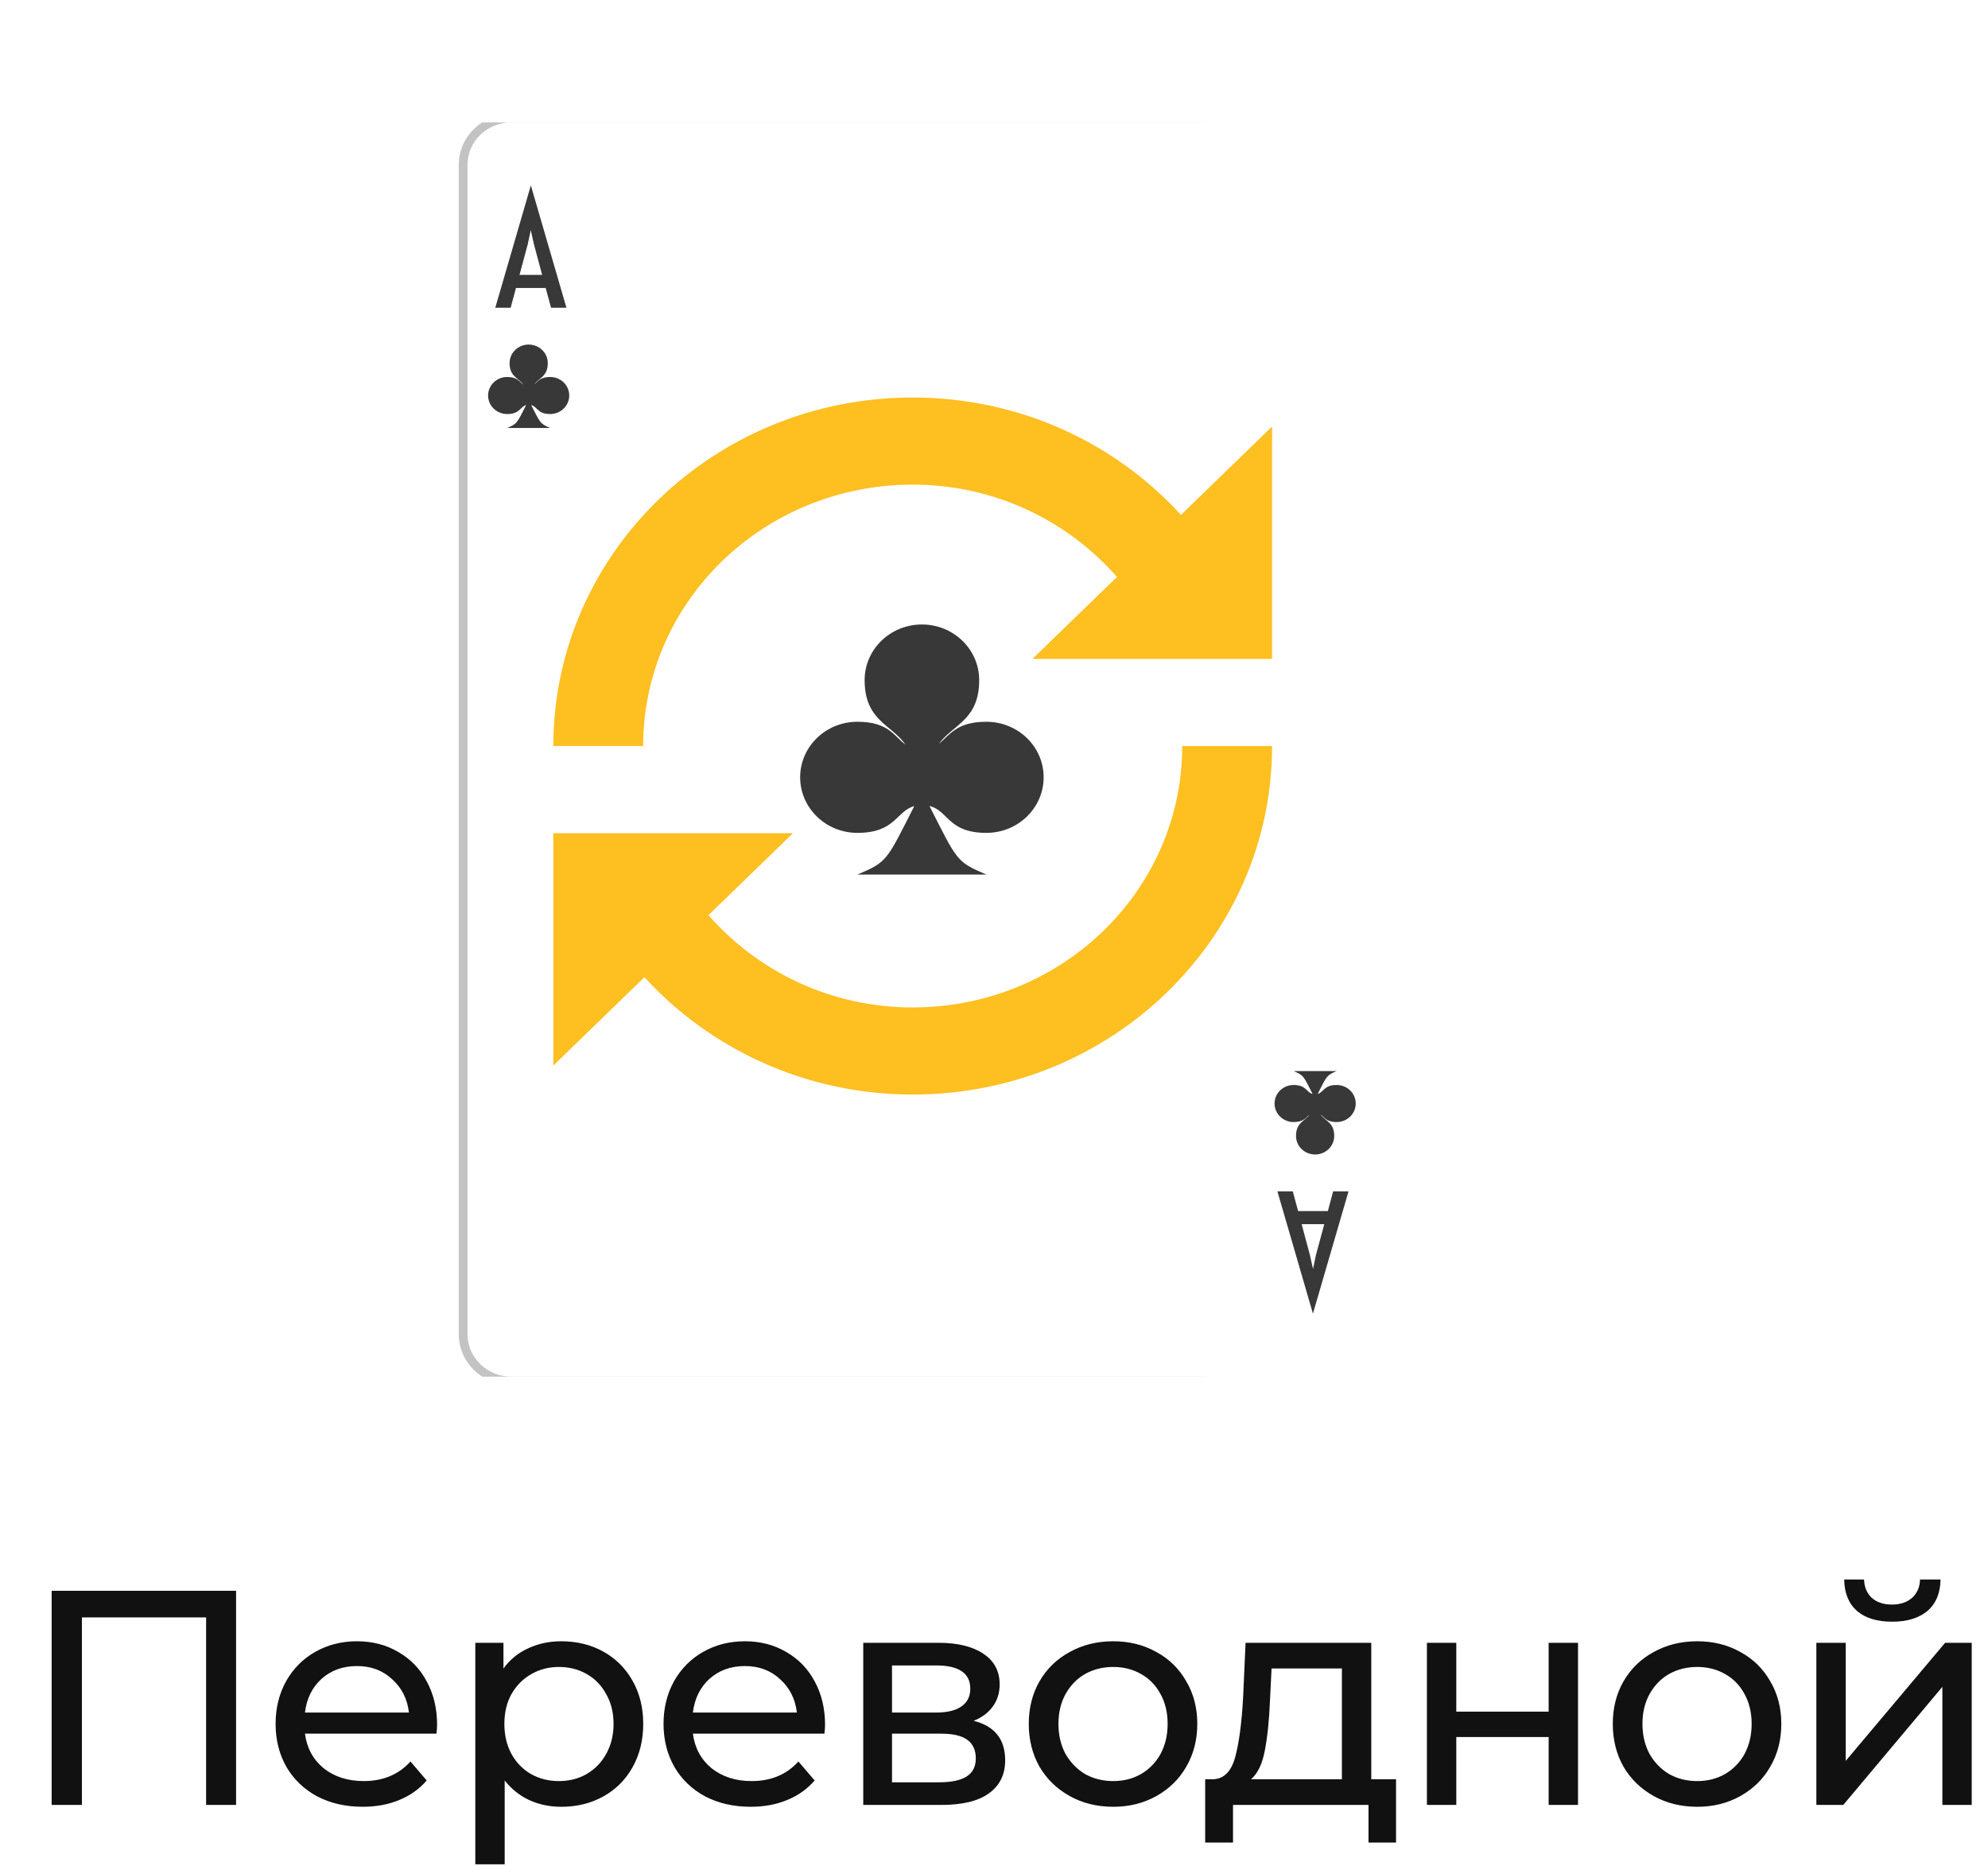 <svg width="65" height="61" viewBox="0 0 65 61" fill="none" xmlns="http://www.w3.org/2000/svg">
<g filter="url(#filter0_d_94_9854)">
<path opacity="0.3" d="M40.714 5.386V43.614C40.714 44.376 40.071 45 39.285 45H15.769C15.306 44.703 15 44.194 15 43.614V5.386C15 4.807 15.306 4.297 15.769 4H39.285C40.071 4.001 40.714 4.624 40.714 5.386Z" fill="#383838"/>
<path d="M16.714 45C15.928 45 15.286 44.377 15.286 43.614V5.386C15.286 4.624 15.928 4 16.714 4H43.571C44.357 4 45 4.624 45 5.386V43.614C45 44.376 44.357 45 43.571 45H16.714Z" fill="white"/>
<path d="M32.25 23.593C31.257 23.593 31.041 24.045 30.699 24.311C31.177 23.671 32.016 23.532 32.016 22.23C32.016 21.227 31.177 20.413 30.143 20.413C29.109 20.413 28.27 21.227 28.27 22.23C28.27 23.55 29.133 23.673 29.606 24.338C29.237 24.077 29.064 23.593 28.035 23.593C27 23.593 26.162 24.405 26.162 25.408C26.162 26.412 27.001 27.225 28.035 27.225C29.285 27.225 29.304 26.509 29.894 26.349C28.987 28.132 29.023 28.168 28.035 28.587H32.25C31.263 28.168 31.297 28.131 30.39 26.346C31.013 26.499 30.993 27.225 32.25 27.225C33.285 27.225 34.123 26.412 34.123 25.408C34.124 24.405 33.285 23.593 32.25 23.593Z" fill="#383838"/>
<path d="M17.357 6.06L18.52 10.058H18.017L17.841 9.414H16.87L16.697 10.058H16.194L17.357 6.06ZM17.726 8.985L17.457 7.983L17.354 7.521L17.256 7.983L16.986 8.985H17.726Z" fill="#383838"/>
<path d="M42.928 42.94L41.766 38.942H42.268L42.444 39.587H43.416L43.589 38.942H44.092L42.928 42.94ZM42.559 40.016L42.827 41.017L42.931 41.479L43.028 41.017L43.299 40.016H42.559Z" fill="#383838"/>
<path d="M17.989 12.323C17.658 12.323 17.586 12.474 17.471 12.562C17.631 12.349 17.91 12.302 17.91 11.869C17.91 11.534 17.631 11.263 17.286 11.263C16.941 11.263 16.661 11.534 16.661 11.869C16.661 12.309 16.949 12.35 17.107 12.571C16.985 12.485 16.926 12.323 16.583 12.323C16.238 12.323 15.959 12.594 15.959 12.928C15.959 13.263 16.238 13.534 16.583 13.534C17 13.534 17.006 13.295 17.202 13.242C16.9 13.836 16.912 13.849 16.583 13.989H17.988C17.659 13.849 17.67 13.836 17.368 13.242C17.575 13.293 17.569 13.534 17.988 13.534C18.333 13.534 18.612 13.263 18.612 12.928C18.613 12.594 18.333 12.323 17.989 12.323Z" fill="#383838"/>
<path d="M42.297 36.678C42.628 36.678 42.699 36.527 42.814 36.438C42.655 36.652 42.375 36.698 42.375 37.133C42.375 37.467 42.654 37.738 42.999 37.738C43.344 37.738 43.624 37.467 43.624 37.133C43.624 36.692 43.336 36.651 43.178 36.43C43.301 36.517 43.359 36.678 43.702 36.678C44.048 36.678 44.327 36.407 44.327 36.072C44.327 35.737 44.048 35.466 43.702 35.466C43.286 35.466 43.279 35.706 43.083 35.758C43.384 35.165 43.373 35.152 43.702 35.012H42.297C42.627 35.152 42.615 35.165 42.917 35.759C42.709 35.709 42.717 35.466 42.297 35.466C41.952 35.466 41.673 35.737 41.673 36.072C41.673 36.407 41.952 36.678 42.297 36.678Z" fill="#383838"/>
<g clip-path="url(#clip0_94_9854)">
<path d="M38.613 16.83C36.465 14.48 33.339 12.994 29.842 12.994C23.352 12.994 18.092 18.094 18.092 24.387H21.029C21.029 19.665 24.972 15.842 29.842 15.842C32.527 15.842 34.909 17.022 36.52 18.86L33.757 21.539H41.592V13.942L38.613 16.83ZM29.842 32.931C27.157 32.931 24.775 31.752 23.164 29.914L25.927 27.235H18.092V34.831L21.071 31.943C23.219 34.293 26.349 35.779 29.842 35.779C36.332 35.779 41.592 30.679 41.592 24.387H38.654C38.654 29.108 34.712 32.931 29.842 32.931Z" fill="#FEBF21"/>
</g>
</g>
<path d="M7.719 52V59H6.739V52.87H2.679V59H1.689V52H7.719ZM14.291 56.38C14.291 56.453 14.285 56.55 14.271 56.67H9.971C10.031 57.137 10.235 57.513 10.581 57.8C10.935 58.08 11.371 58.22 11.891 58.22C12.525 58.22 13.035 58.007 13.421 57.58L13.951 58.2C13.711 58.48 13.411 58.693 13.051 58.84C12.698 58.987 12.301 59.06 11.861 59.06C11.301 59.06 10.805 58.947 10.371 58.72C9.938 58.487 9.601 58.163 9.361 57.75C9.128 57.337 9.011 56.87 9.011 56.35C9.011 55.837 9.125 55.373 9.351 54.96C9.585 54.547 9.901 54.227 10.301 54C10.708 53.767 11.165 53.65 11.671 53.65C12.178 53.65 12.628 53.767 13.021 54C13.421 54.227 13.731 54.547 13.951 54.96C14.178 55.373 14.291 55.847 14.291 56.38ZM11.671 54.46C11.211 54.46 10.825 54.6 10.511 54.88C10.205 55.16 10.025 55.527 9.971 55.98H13.371C13.318 55.533 13.135 55.17 12.821 54.89C12.515 54.603 12.131 54.46 11.671 54.46ZM18.351 53.65C18.864 53.65 19.324 53.763 19.731 53.99C20.137 54.217 20.454 54.533 20.681 54.94C20.914 55.347 21.031 55.817 21.031 56.35C21.031 56.883 20.914 57.357 20.681 57.77C20.454 58.177 20.137 58.493 19.731 58.72C19.324 58.947 18.864 59.06 18.351 59.06C17.971 59.06 17.621 58.987 17.301 58.84C16.987 58.693 16.721 58.48 16.501 58.2V60.94H15.541V53.7H16.461V54.54C16.674 54.247 16.944 54.027 17.271 53.88C17.597 53.727 17.957 53.65 18.351 53.65ZM18.271 58.22C18.611 58.22 18.914 58.143 19.181 57.99C19.454 57.83 19.667 57.61 19.821 57.33C19.981 57.043 20.061 56.717 20.061 56.35C20.061 55.983 19.981 55.66 19.821 55.38C19.667 55.093 19.454 54.873 19.181 54.72C18.914 54.567 18.611 54.49 18.271 54.49C17.937 54.49 17.634 54.57 17.361 54.73C17.094 54.883 16.881 55.1 16.721 55.38C16.567 55.66 16.491 55.983 16.491 56.35C16.491 56.717 16.567 57.043 16.721 57.33C16.874 57.61 17.087 57.83 17.361 57.99C17.634 58.143 17.937 58.22 18.271 58.22ZM26.976 56.38C26.976 56.453 26.969 56.55 26.956 56.67H22.655C22.715 57.137 22.919 57.513 23.265 57.8C23.619 58.08 24.055 58.22 24.576 58.22C25.209 58.22 25.719 58.007 26.105 57.58L26.636 58.2C26.395 58.48 26.096 58.693 25.735 58.84C25.382 58.987 24.985 59.06 24.546 59.06C23.985 59.06 23.489 58.947 23.055 58.72C22.622 58.487 22.285 58.163 22.046 57.75C21.812 57.337 21.695 56.87 21.695 56.35C21.695 55.837 21.809 55.373 22.035 54.96C22.269 54.547 22.585 54.227 22.985 54C23.392 53.767 23.849 53.65 24.355 53.65C24.862 53.65 25.312 53.767 25.706 54C26.105 54.227 26.416 54.547 26.636 54.96C26.862 55.373 26.976 55.847 26.976 56.38ZM24.355 54.46C23.895 54.46 23.509 54.6 23.195 54.88C22.889 55.16 22.709 55.527 22.655 55.98H26.055C26.002 55.533 25.819 55.17 25.506 54.89C25.199 54.603 24.816 54.46 24.355 54.46ZM31.835 56.25C32.522 56.423 32.865 56.853 32.865 57.54C32.865 58.007 32.688 58.367 32.335 58.62C31.988 58.873 31.468 59 30.775 59H28.225V53.7H30.685C31.311 53.7 31.802 53.82 32.155 54.06C32.508 54.293 32.685 54.627 32.685 55.06C32.685 55.34 32.608 55.583 32.455 55.79C32.308 55.99 32.102 56.143 31.835 56.25ZM29.165 55.98H30.605C30.971 55.98 31.248 55.913 31.435 55.78C31.628 55.647 31.725 55.453 31.725 55.2C31.725 54.693 31.352 54.44 30.605 54.44H29.165V55.98ZM30.705 58.26C31.105 58.26 31.405 58.197 31.605 58.07C31.805 57.943 31.905 57.747 31.905 57.48C31.905 57.207 31.811 57.003 31.625 56.87C31.445 56.737 31.158 56.67 30.765 56.67H29.165V58.26H30.705ZM36.397 59.06C35.871 59.06 35.397 58.943 34.977 58.71C34.557 58.477 34.227 58.157 33.987 57.75C33.754 57.337 33.637 56.87 33.637 56.35C33.637 55.83 33.754 55.367 33.987 54.96C34.227 54.547 34.557 54.227 34.977 54C35.397 53.767 35.871 53.65 36.397 53.65C36.924 53.65 37.394 53.767 37.807 54C38.227 54.227 38.554 54.547 38.787 54.96C39.027 55.367 39.147 55.83 39.147 56.35C39.147 56.87 39.027 57.337 38.787 57.75C38.554 58.157 38.227 58.477 37.807 58.71C37.394 58.943 36.924 59.06 36.397 59.06ZM36.397 58.22C36.737 58.22 37.041 58.143 37.307 57.99C37.581 57.83 37.794 57.61 37.947 57.33C38.101 57.043 38.177 56.717 38.177 56.35C38.177 55.983 38.101 55.66 37.947 55.38C37.794 55.093 37.581 54.873 37.307 54.72C37.041 54.567 36.737 54.49 36.397 54.49C36.057 54.49 35.751 54.567 35.477 54.72C35.211 54.873 34.997 55.093 34.837 55.38C34.684 55.66 34.607 55.983 34.607 56.35C34.607 56.717 34.684 57.043 34.837 57.33C34.997 57.61 35.211 57.83 35.477 57.99C35.751 58.143 36.057 58.22 36.397 58.22ZM45.645 58.16V60.23H44.745V59H40.315V60.23H39.405V58.16H39.685C40.025 58.14 40.258 57.9 40.385 57.44C40.511 56.98 40.598 56.33 40.645 55.49L40.725 53.7H44.835V58.16H45.645ZM41.525 55.56C41.498 56.227 41.441 56.78 41.355 57.22C41.275 57.653 41.125 57.967 40.905 58.16H43.875V54.54H41.575L41.525 55.56ZM46.655 53.7H47.615V55.95H50.635V53.7H51.595V59H50.635V56.78H47.615V59H46.655V53.7ZM55.492 59.06C54.965 59.06 54.492 58.943 54.072 58.71C53.652 58.477 53.322 58.157 53.082 57.75C52.849 57.337 52.732 56.87 52.732 56.35C52.732 55.83 52.849 55.367 53.082 54.96C53.322 54.547 53.652 54.227 54.072 54C54.492 53.767 54.965 53.65 55.492 53.65C56.019 53.65 56.489 53.767 56.902 54C57.322 54.227 57.648 54.547 57.882 54.96C58.122 55.367 58.242 55.83 58.242 56.35C58.242 56.87 58.122 57.337 57.882 57.75C57.648 58.157 57.322 58.477 56.902 58.71C56.489 58.943 56.019 59.06 55.492 59.06ZM55.492 58.22C55.832 58.22 56.135 58.143 56.402 57.99C56.675 57.83 56.889 57.61 57.042 57.33C57.195 57.043 57.272 56.717 57.272 56.35C57.272 55.983 57.195 55.66 57.042 55.38C56.889 55.093 56.675 54.873 56.402 54.72C56.135 54.567 55.832 54.49 55.492 54.49C55.152 54.49 54.845 54.567 54.572 54.72C54.305 54.873 54.092 55.093 53.932 55.38C53.779 55.66 53.702 55.983 53.702 56.35C53.702 56.717 53.779 57.043 53.932 57.33C54.092 57.61 54.305 57.83 54.572 57.99C54.845 58.143 55.152 58.22 55.492 58.22ZM59.388 53.7H60.348V57.56L63.598 53.7H64.468V59H63.508V55.14L60.268 59H59.388V53.7ZM61.868 53.01C61.375 53.01 60.991 52.893 60.718 52.66C60.445 52.42 60.305 52.077 60.298 51.63H60.948C60.955 51.877 61.038 52.077 61.198 52.23C61.365 52.377 61.585 52.45 61.858 52.45C62.131 52.45 62.351 52.377 62.518 52.23C62.685 52.077 62.771 51.877 62.778 51.63H63.448C63.441 52.077 63.298 52.42 63.018 52.66C62.738 52.893 62.355 53.01 61.868 53.01Z" fill="#111111"/>
<defs>
<filter id="filter0_d_94_9854" x="11" y="0" width="38" height="49" filterUnits="userSpaceOnUse" color-interpolation-filters="sRGB">
<feFlood flood-opacity="0" result="BackgroundImageFix"/>
<feColorMatrix in="SourceAlpha" type="matrix" values="0 0 0 0 0 0 0 0 0 0 0 0 0 0 0 0 0 0 127 0" result="hardAlpha"/>
<feOffset/>
<feGaussianBlur stdDeviation="2"/>
<feComposite in2="hardAlpha" operator="out"/>
<feColorMatrix type="matrix" values="0 0 0 0 0 0 0 0 0 0 0 0 0 0 0 0 0 0 0.25 0"/>
<feBlend mode="normal" in2="BackgroundImageFix" result="effect1_dropShadow_94_9854"/>
<feBlend mode="normal" in="SourceGraphic" in2="effect1_dropShadow_94_9854" result="shape"/>
</filter>
<clipPath id="clip0_94_9854">
<rect width="23.5" height="22.785" fill="white" transform="translate(18.092 12.994)"/>
</clipPath>
</defs>
</svg>
